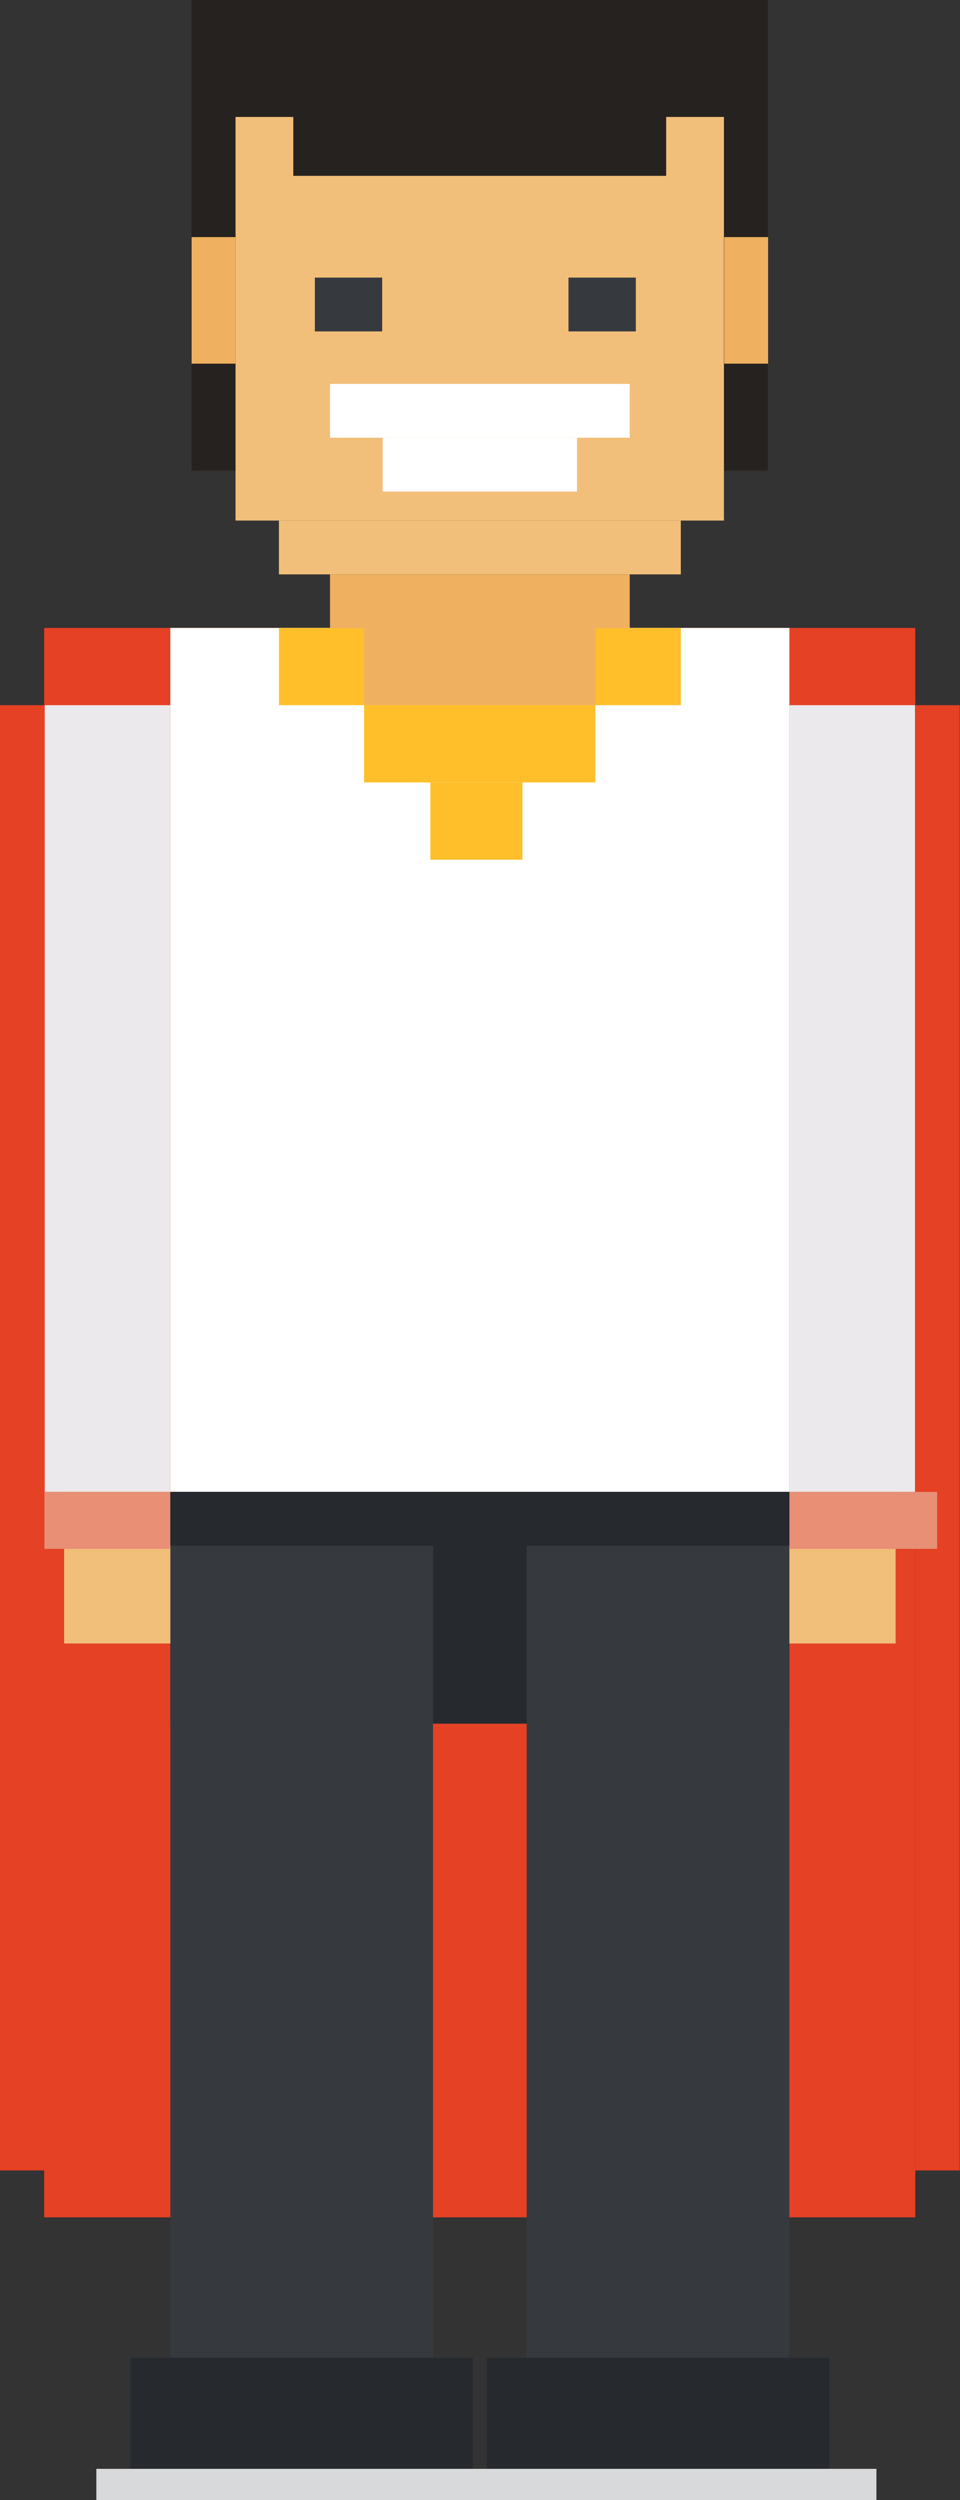 <svg xmlns="http://www.w3.org/2000/svg" viewBox="0 0 36.07 93.84"><rect x="0" y="0" width="36.07" height="93.84" fill="#333333" stroke="none"/><defs><style>.cls-1{fill:#e44125;}.cls-2{fill:#26221f;}.cls-3{fill:#f2bf7a;}.cls-4{fill:#363a3f;}.cls-5{fill:#efb160;}.cls-6{fill:#fff;}.cls-7{fill:#febf2a;}.cls-8{fill:#262a2e;}.cls-9{fill:#ebe9eb;}.cls-10{fill:#e88f76;}.cls-11{fill:#d8d9da;}</style></defs><g id="Calque_2" data-name="Calque 2"><g id="Calque_1-2" data-name="Calque 1"><rect class="cls-1" x="34.39" y="26.47" width="1.67" height="55"/><rect class="cls-1" x="1.66" y="23.57" width="32.73" height="59.66"/><rect class="cls-2" x="7.2" y="3.32" width="21.65" height="14.35"/><rect class="cls-3" x="8.85" y="3.32" width="18.35" height="16.22"/><rect class="cls-4" x="11.83" y="10.42" width="2.53" height="2.02"/><rect class="cls-4" x="21.36" y="10.42" width="2.53" height="2.02"/><rect class="cls-5" x="7.2" y="8.9" width="1.65" height="4.75" transform="translate(16.05 22.55) rotate(180)"/><rect class="cls-5" x="27.2" y="8.9" width="1.65" height="4.75" transform="translate(56.06 22.55) rotate(180)"/><rect class="cls-2" x="7.2" width="21.65" height="4.39"/><rect class="cls-2" x="11.02" y="4.25" width="14.01" height="2.35"/><rect class="cls-6" x="6.4" y="23.57" width="23.26" height="32.43"/><rect class="cls-7" x="10.48" y="23.57" width="15.1" height="2.9"/><rect class="cls-5" x="13.68" y="23.57" width="8.69" height="2.9"/><rect class="cls-7" x="13.68" y="26.47" width="8.69" height="2.9"/><rect class="cls-7" x="16.17" y="29.37" width="3.46" height="2.9"/><rect class="cls-8" x="6.4" y="56" width="23.26" height="8.7"/><rect class="cls-4" x="6.4" y="56" width="9.87" height="32.5"/><rect class="cls-8" x="4.9" y="88.5" width="12.87" height="4.17"/><rect class="cls-8" x="18.29" y="88.5" width="12.87" height="4.17"/><rect class="cls-4" x="19.79" y="56" width="9.87" height="32.5"/><rect class="cls-9" x="1.67" y="26.47" width="4.72" height="29.53" transform="translate(8.07 82.47) rotate(180)"/><rect class="cls-3" x="2.4" y="56" width="3.99" height="5.69" transform="translate(8.8 117.69) rotate(180)"/><rect class="cls-3" x="29.66" y="56" width="3.99" height="5.69" transform="translate(63.31 117.69) rotate(180)"/><rect class="cls-10" x="0.85" y="56" width="5.55" height="2.14" transform="translate(7.24 114.14) rotate(180)"/><rect class="cls-9" x="29.66" y="26.47" width="4.72" height="29.53"/><rect class="cls-10" x="29.66" y="56" width="5.55" height="2.14"/><rect class="cls-3" x="10.48" y="19.54" width="15.1" height="2.02"/><rect class="cls-5" x="12.4" y="21.56" width="11.26" height="2.02"/><rect class="cls-6" x="12.4" y="14.41" width="11.26" height="2.02"/><rect class="cls-6" x="14.38" y="16.43" width="7.3" height="2.02"/><rect class="cls-8" x="6.4" y="56" width="23.26" height="2.02"/><rect class="cls-11" x="3.62" y="92.67" width="29.31" height="1.17"/><rect class="cls-1" y="26.47" width="1.67" height="55"/></g></g></svg>